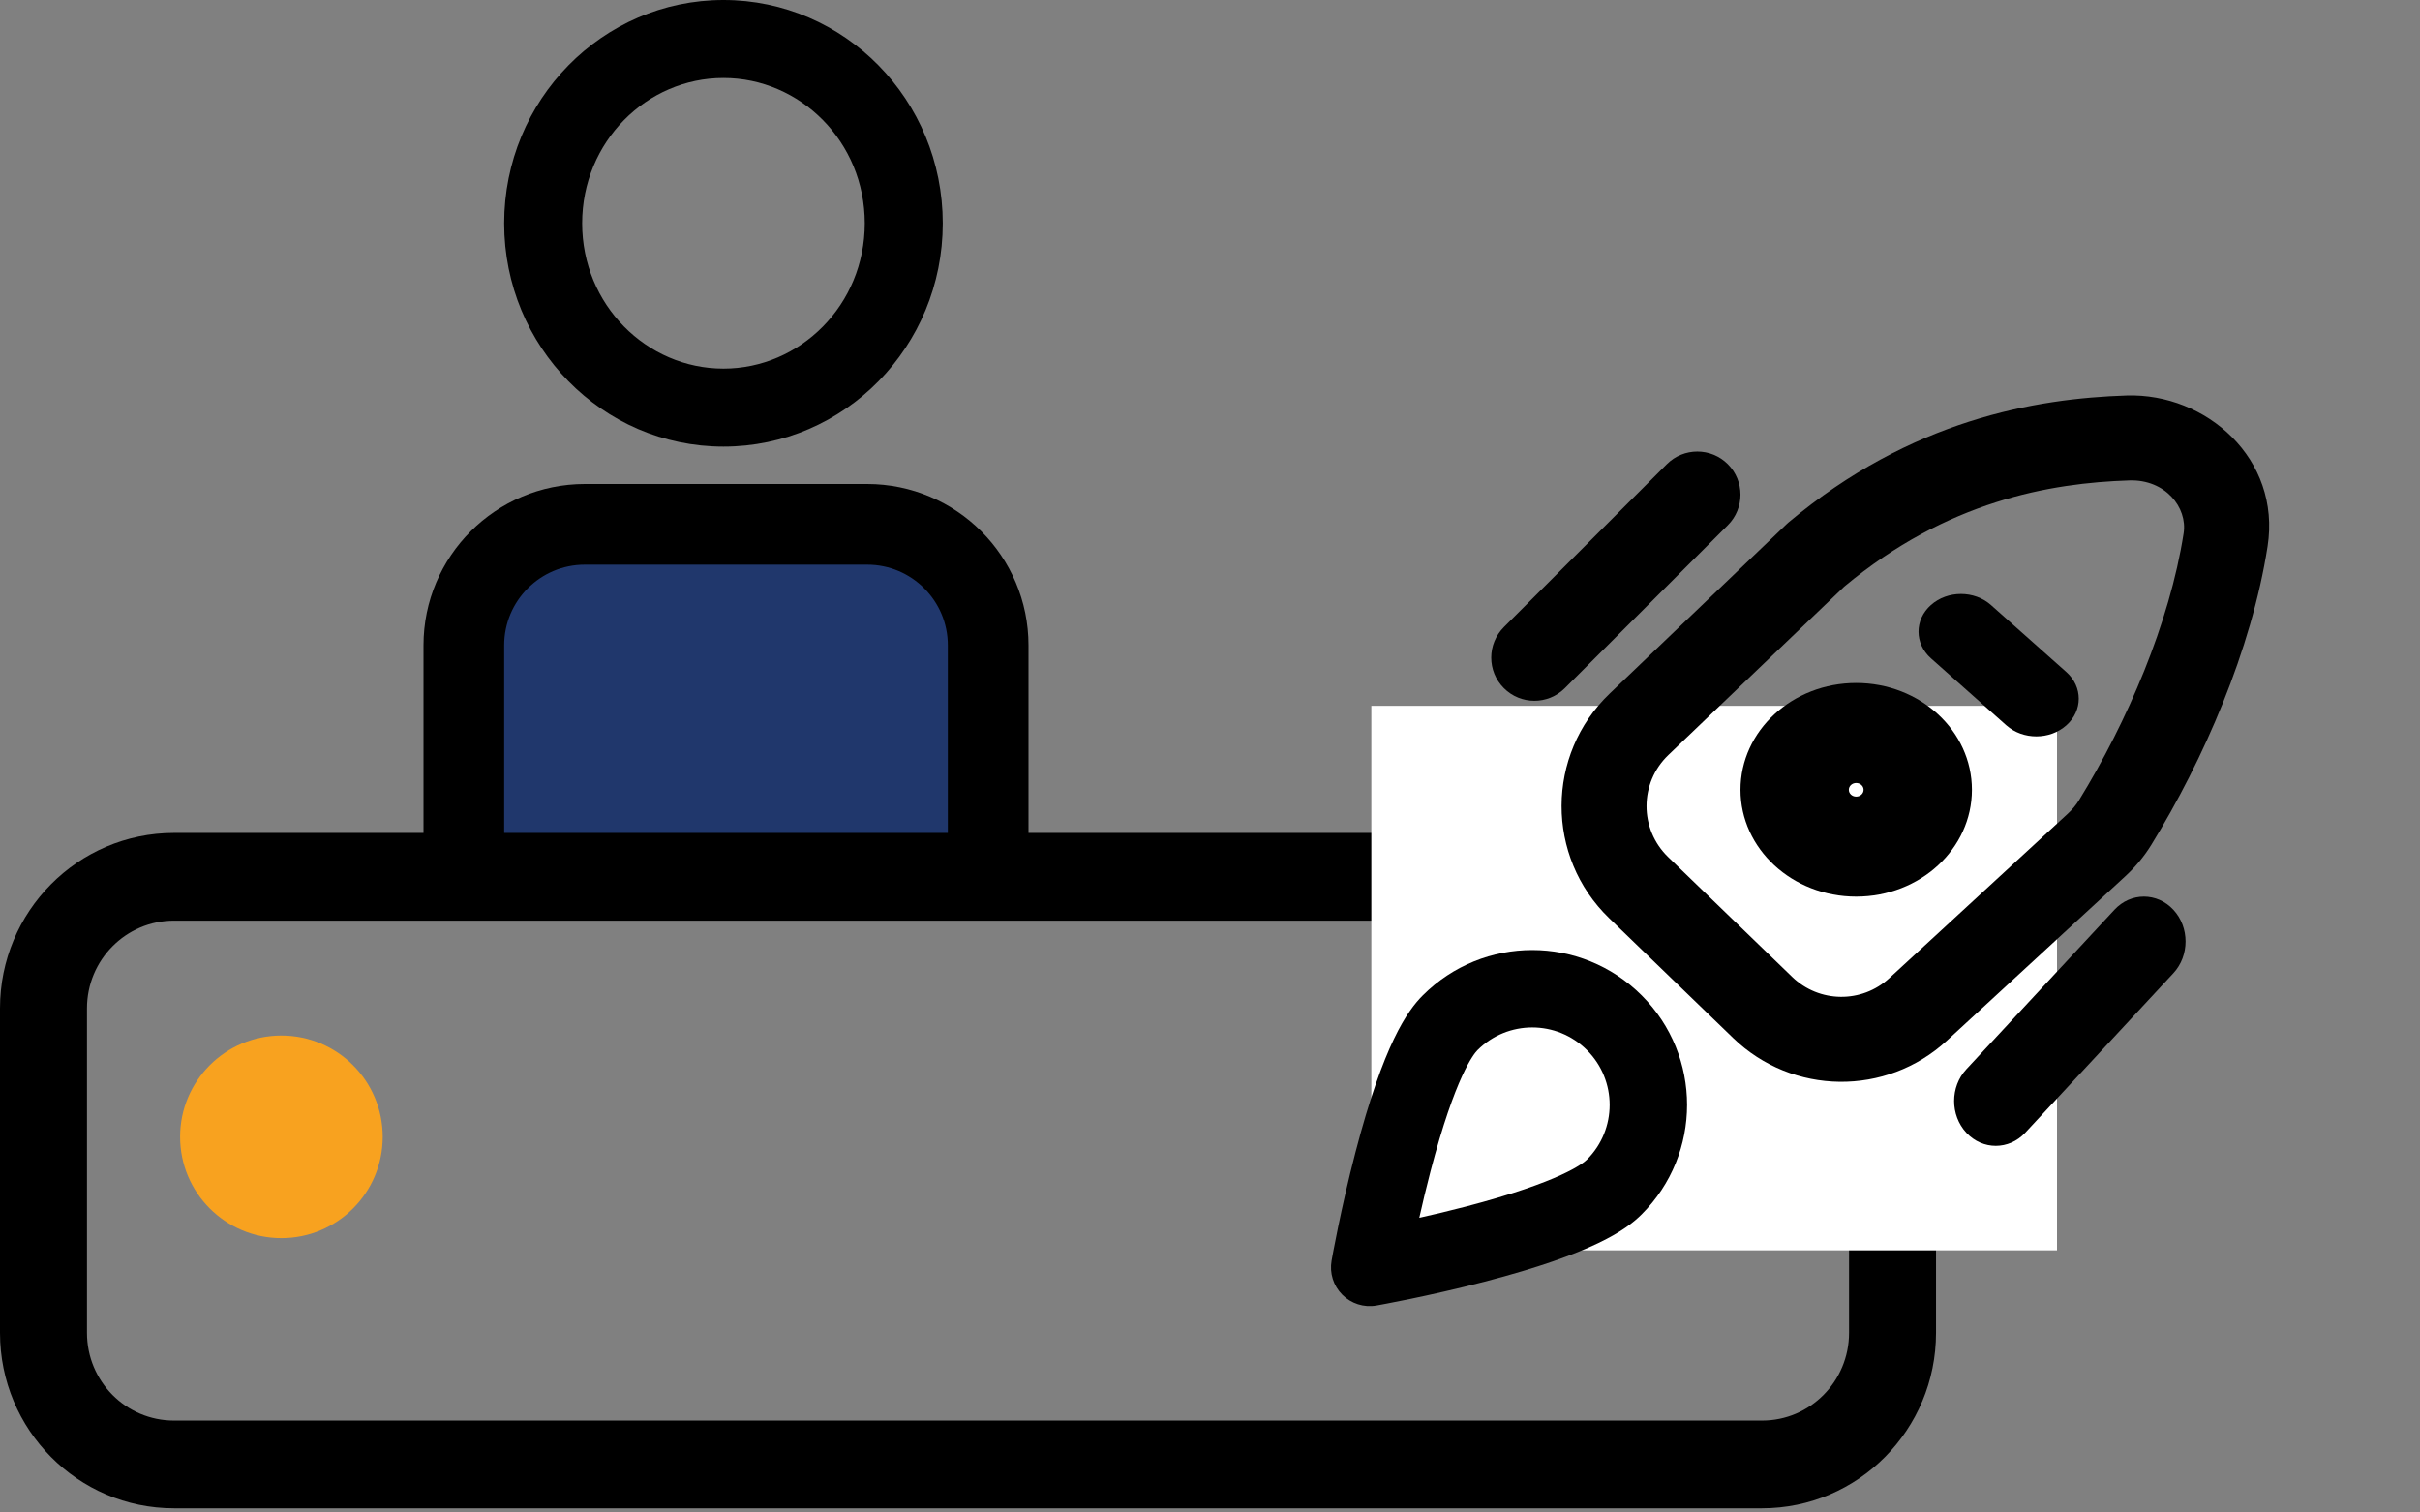 <svg xmlns="http://www.w3.org/2000/svg" width="120" height="75" viewBox="0 0 120 75" fill="none"><rect x="0" y="0" width="120" height="75" fill="#808080" stroke="none"/><path d="M23.442 26.791H48.001V43.535H23.442V26.791Z" fill="#20376C"></path><path fill-rule="evenodd" clip-rule="evenodd" d="M35.874 18.278C39.679 18.278 42.881 15.118 42.881 11.073C42.881 7.027 39.679 3.867 35.874 3.867C32.07 3.867 28.867 7.027 28.867 11.073C28.867 15.118 32.07 18.278 35.874 18.278ZM35.874 22.146C41.88 22.146 46.749 17.188 46.749 11.073C46.749 4.957 41.88 0 35.874 0C29.869 0 25 4.957 25 11.073C25 17.188 29.869 22.146 35.874 22.146Z" fill="black"></path><path fill-rule="evenodd" clip-rule="evenodd" d="M87.375 45.653H8.626C6.244 45.653 4.313 47.6 4.313 50.002V66.092C4.313 68.495 6.244 70.442 8.626 70.442H87.375C89.757 70.442 91.688 68.495 91.688 66.092V50.002C91.688 47.6 89.757 45.653 87.375 45.653ZM8.626 41.303C3.862 41.303 0 45.198 0 50.002V66.092C0 70.897 3.862 74.792 8.626 74.792H87.375C92.139 74.792 96.001 70.897 96.001 66.092V50.002C96.001 45.198 92.139 41.303 87.375 41.303H8.626Z" fill="black"></path><circle cx="13.954" cy="56.373" r="5.023" fill="#F8A21F"></circle><rect x="68" y="35" width="34" height="27" fill="white"></rect><path d="M70.551 49.359C69.79 50.121 68.615 51.756 67.213 57.141C66.486 59.935 66.047 62.41 66.029 62.514C65.921 63.13 66.119 63.761 66.562 64.204C66.996 64.638 67.624 64.847 68.252 64.737C68.356 64.718 70.831 64.28 73.625 63.552C79.01 62.151 80.645 60.976 81.406 60.215C84.406 57.215 84.406 52.359 81.406 49.359C78.407 46.359 73.551 46.359 70.551 49.359ZM78.693 57.501C78.52 57.673 77.419 58.597 72.681 59.832C71.872 60.043 71.084 60.23 70.378 60.387C70.536 59.682 70.723 58.894 70.934 58.084C72.169 53.346 73.092 52.246 73.265 52.073C74.765 50.573 77.192 50.573 78.693 52.073C80.192 53.573 80.193 56.001 78.693 57.501Z" fill="black"></path><path fill-rule="evenodd" clip-rule="evenodd" d="M105.455 19.611C109.386 19.485 113.119 22.745 112.442 27.095C111.641 32.232 109.275 37.672 106.672 41.901C106.308 42.491 105.868 43.008 105.386 43.452L96.543 51.6C93.533 54.372 88.884 54.317 85.941 51.473L79.79 45.528C76.638 42.482 76.65 37.427 79.816 34.396L88.588 25.995C88.622 25.962 88.657 25.931 88.692 25.901C94.764 20.815 100.923 19.758 105.455 19.611ZM108.279 26.446C108.48 25.158 107.362 23.765 105.59 23.822C101.665 23.949 96.554 24.835 91.451 29.087L82.729 37.439C81.29 38.817 81.285 41.114 82.718 42.499L88.869 48.444C90.207 49.736 92.32 49.762 93.688 48.501L102.531 40.353C102.758 40.145 102.942 39.923 103.084 39.693C105.487 35.789 107.588 30.878 108.279 26.446Z" fill="black"></path><path fill-rule="evenodd" clip-rule="evenodd" d="M85.678 23.017C86.514 23.852 86.514 25.207 85.678 26.042L77.597 34.123C76.762 34.959 75.407 34.959 74.572 34.123C73.737 33.288 73.737 31.934 74.572 31.098L82.653 23.017C83.488 22.182 84.843 22.182 85.678 23.017Z" fill="black"></path><path fill-rule="evenodd" clip-rule="evenodd" d="M107.77 45.112C108.577 45.981 108.577 47.39 107.77 48.258L100.425 56.169C99.618 57.037 98.31 57.037 97.504 56.169C96.697 55.3 96.697 53.891 97.504 53.022L104.849 45.112C105.655 44.243 106.963 44.243 107.77 45.112Z" fill="black"></path><path fill-rule="evenodd" clip-rule="evenodd" d="M95.749 30C96.571 29.27 97.902 29.27 98.724 30L102.463 33.324C103.284 34.054 103.284 35.238 102.463 35.968C101.641 36.698 100.31 36.698 99.488 35.968L95.749 32.644C94.928 31.914 94.928 30.73 95.749 30Z" fill="black"></path><path fill-rule="evenodd" clip-rule="evenodd" d="M92.043 38.826C91.841 38.826 91.677 38.978 91.677 39.164C91.677 39.351 91.841 39.502 92.043 39.502C92.245 39.502 92.409 39.351 92.409 39.164C92.409 38.978 92.245 38.826 92.043 38.826ZM86.305 39.164C86.305 36.239 88.874 33.867 92.043 33.867C95.212 33.867 97.781 36.239 97.781 39.164C97.781 42.09 95.212 44.461 92.043 44.461C88.874 44.461 86.305 42.09 86.305 39.164Z" fill="black"></path><path d="M23 44V32C23 28.686 25.686 26 29 26H43C46.314 26 49 28.686 49 32V44" stroke="black" stroke-width="4"></path></svg>